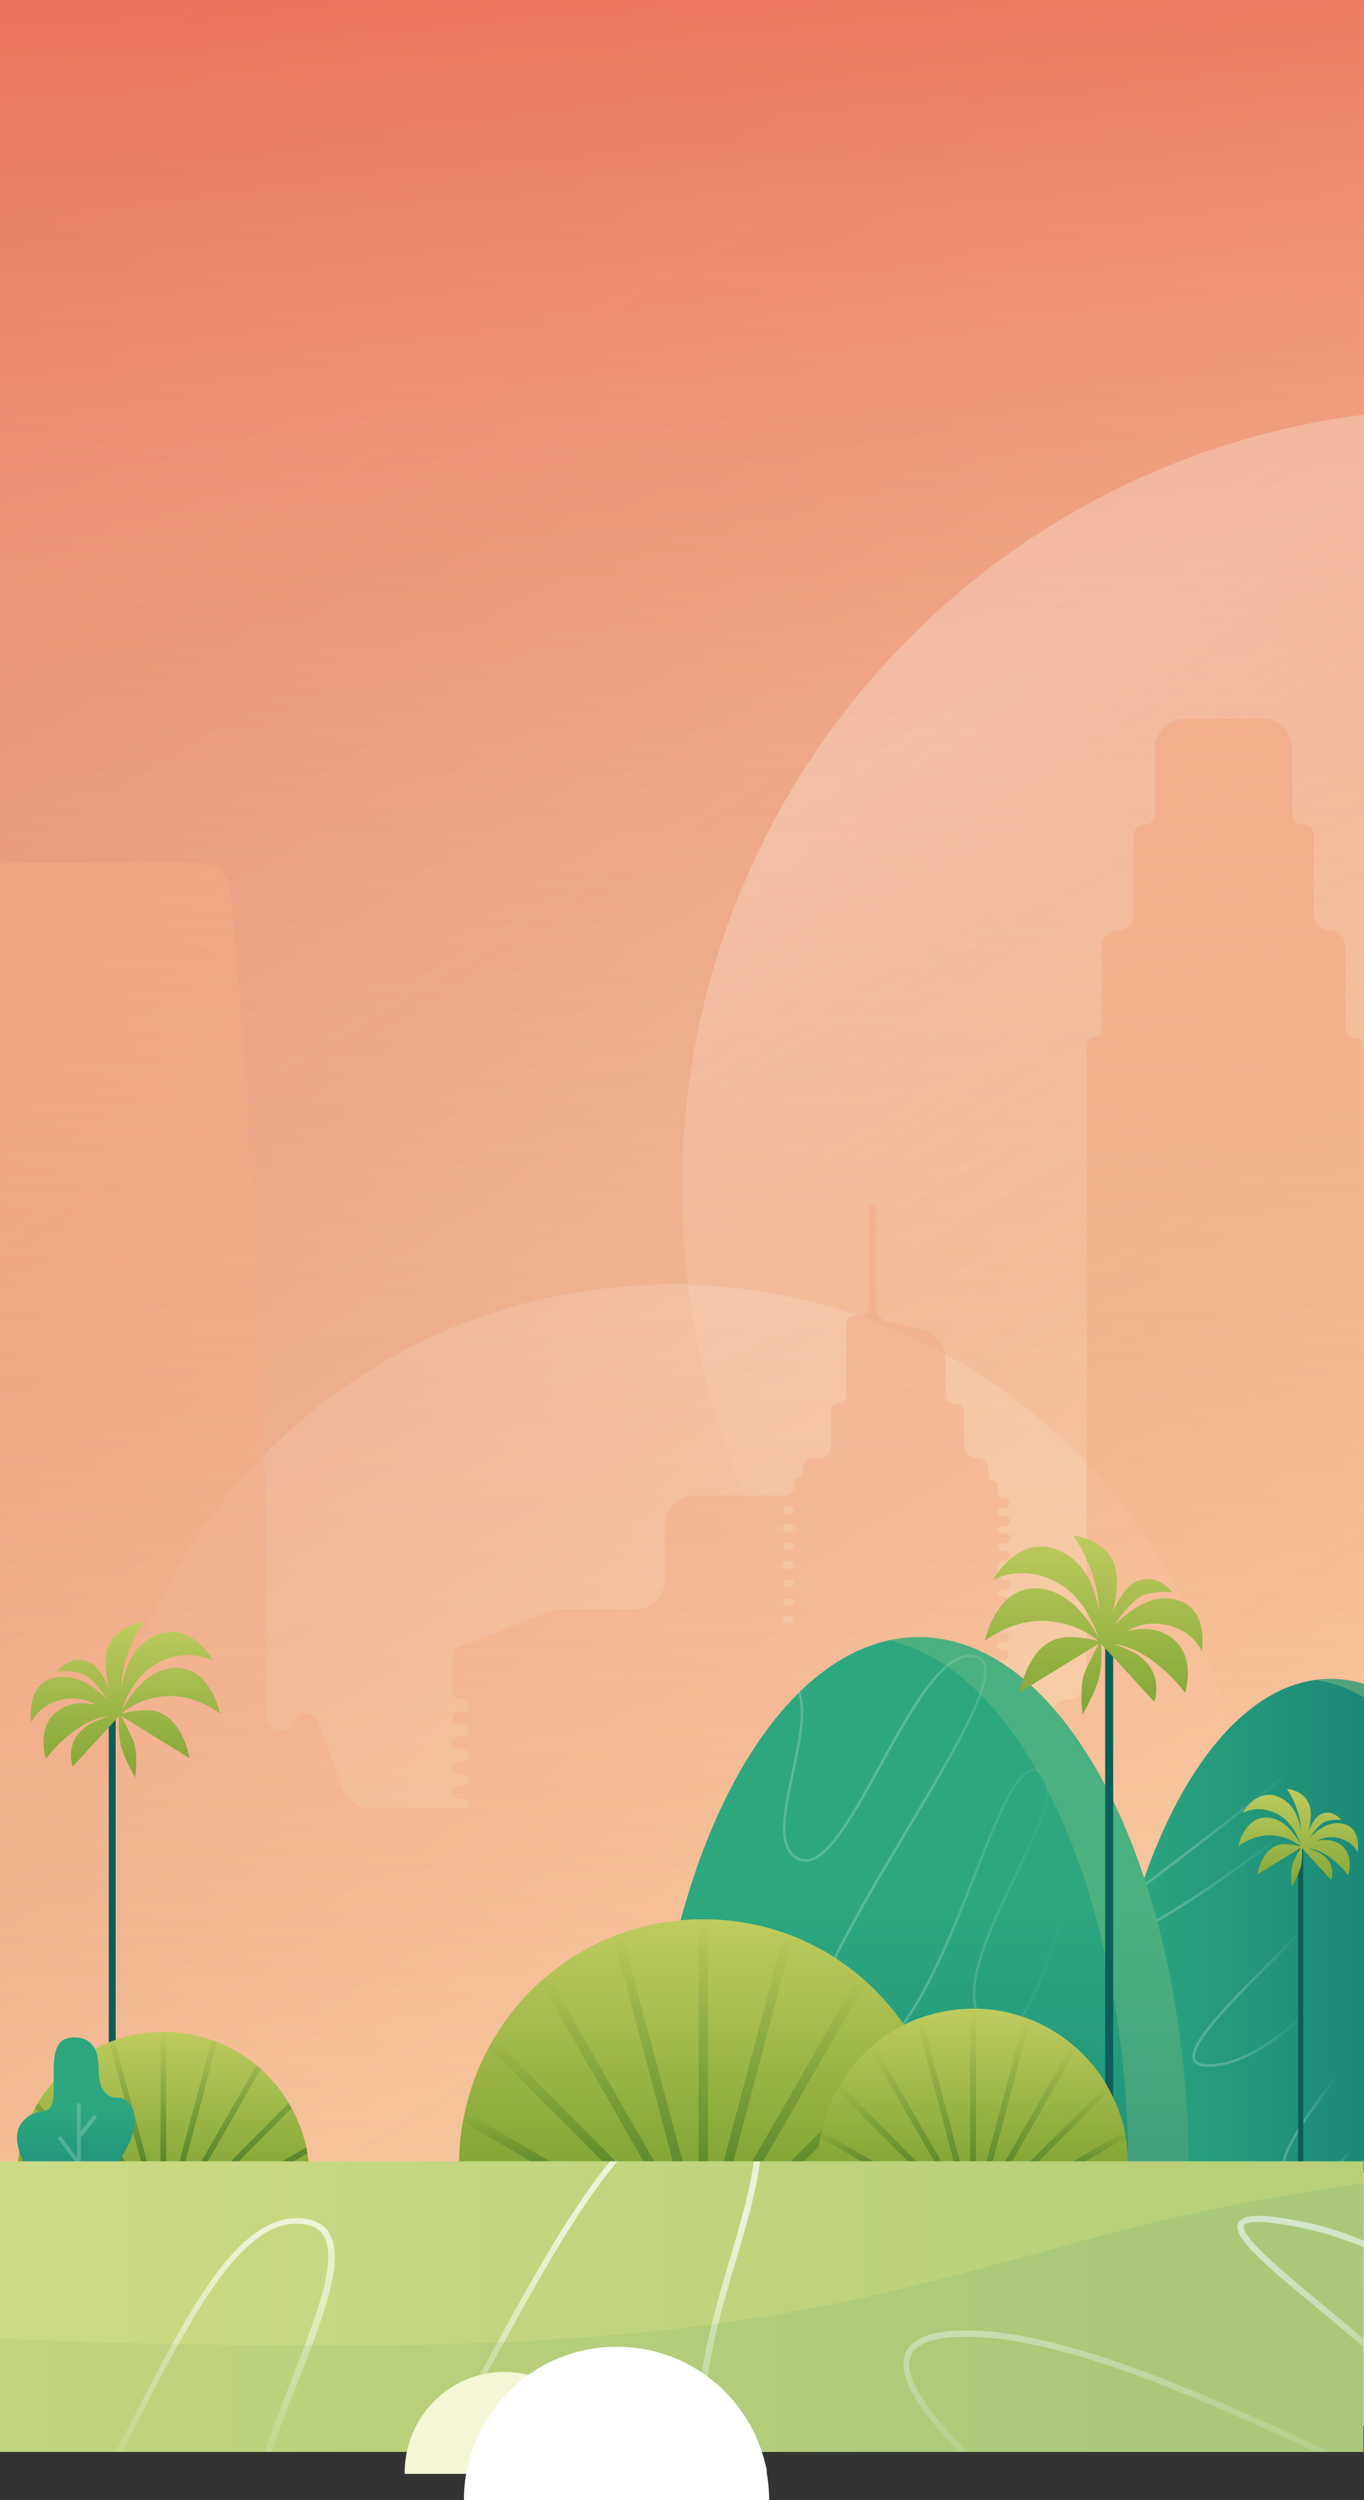 <svg id="Layer_1" data-name="Layer 1" xmlns="http://www.w3.org/2000/svg" xmlns:xlink="http://www.w3.org/1999/xlink" viewBox="0 0 750 1374">
  <rect x="0" y="0" width="750" height="1374" fill="#333333" stroke="none"/>
  <defs>
    <linearGradient id="New_Gradient_Swatch_1" data-name="New Gradient Swatch 1" x1="-5.23" y1="41.13" x2="759.39" y2="1298.71" gradientUnits="userSpaceOnUse">
      <stop offset="0" stop-color="#f3806c" stop-opacity="0.89"/>
      <stop offset="1" stop-color="#ffecb9"/>
    </linearGradient>
    <linearGradient id="linear-gradient" x1="-30.48" y1="1223.32" x2="-28.81" y2="1223.32" gradientTransform="matrix(0, -689.59, -689.59, 0, 843965.3, -20241.17)" gradientUnits="userSpaceOnUse">
      <stop offset="0" stop-color="#ffedba" stop-opacity="0"/>
      <stop offset="0.1" stop-color="#fee0b0" stop-opacity="0.07"/>
      <stop offset="0.3" stop-color="#fabf96" stop-opacity="0.24"/>
      <stop offset="0.57" stop-color="#f5896d" stop-opacity="0.52"/>
      <stop offset="0.91" stop-color="#ed3f34" stop-opacity="0.89"/>
      <stop offset="1" stop-color="#eb2a24"/>
    </linearGradient>
    <linearGradient id="linear-gradient-2" x1="508.44" y1="404.29" x2="737.08" y2="800.31" gradientUnits="userSpaceOnUse">
      <stop offset="0" stop-color="#fff" stop-opacity="0.25"/>
      <stop offset="0.24" stop-color="#fff" stop-opacity="0.15"/>
      <stop offset="0.5" stop-color="#fff" stop-opacity="0.07"/>
      <stop offset="0.76" stop-color="#fff" stop-opacity="0.02"/>
      <stop offset="1" stop-color="#fff" stop-opacity="0"/>
    </linearGradient>
    <linearGradient id="linear-gradient-3" x1="-36.81" y1="1222.53" x2="-35.15" y2="1222.53" gradientTransform="matrix(0.1, 228.74, 228.74, -0.1, -279269.16, 9235.05)" gradientUnits="userSpaceOnUse">
      <stop offset="0" stop-color="#fff" stop-opacity="0.2"/>
      <stop offset="0.02" stop-color="#fff" stop-opacity="0.15"/>
      <stop offset="1" stop-color="#fff" stop-opacity="0"/>
    </linearGradient>
    <linearGradient id="linear-gradient-4" x1="-33.18" y1="1222.83" x2="-31.62" y2="1222.83" gradientTransform="matrix(0, 1100.16, 1100.16, 0, -1344932.07, 36358.62)" gradientUnits="userSpaceOnUse">
      <stop offset="0" stop-color="#f4a984"/>
      <stop offset="1" stop-color="#f4a984" stop-opacity="0"/>
    </linearGradient>
    <linearGradient id="linear-gradient-5" x1="572.34" y1="1058.77" x2="753.88" y2="1058.77" gradientUnits="userSpaceOnUse">
      <stop offset="0" stop-color="#2ca77f"/>
      <stop offset="0.24" stop-color="#2ca77f"/>
      <stop offset="1" stop-color="#1b8877"/>
    </linearGradient>
    <linearGradient id="linear-gradient-6" x1="716.18" y1="1158.59" x2="735.55" y2="1158.59" gradientUnits="userSpaceOnUse">
      <stop offset="0" stop-color="#fff" stop-opacity="0.2"/>
      <stop offset="1" stop-color="#fff" stop-opacity="0"/>
    </linearGradient>
    <linearGradient id="linear-gradient-7" x1="679.81" y1="1080.03" x2="719.67" y2="1080.03" xlink:href="#linear-gradient-6"/>
    <linearGradient id="linear-gradient-8" x1="652.55" y1="1023.45" x2="707.55" y2="1023.45" xlink:href="#linear-gradient-6"/>
    <linearGradient id="linear-gradient-9" x1="734.25" y1="1184.7" x2="743.43" y2="1184.7" xlink:href="#linear-gradient-6"/>
    <linearGradient id="linear-gradient-10" x1="658.14" y1="119.81" x2="709.94" y2="119.81" gradientTransform="translate(0 862)" xlink:href="#linear-gradient-6"/>
    <linearGradient id="linear-gradient-11" x1="-36.78" y1="1222.15" x2="-35.11" y2="1222.15" gradientTransform="matrix(0, 210.56, 210.56, 0, -256829.86, 8645.68)" gradientUnits="userSpaceOnUse">
      <stop offset="0" stop-color="#2ca77f"/>
      <stop offset="0.42" stop-color="#2ca77f"/>
      <stop offset="1" stop-color="#1b8877"/>
    </linearGradient>
    <linearGradient id="linear-gradient-12" x1="508.87" y1="175.14" x2="590.57" y2="175.14" gradientTransform="translate(0 862)" xlink:href="#linear-gradient-6"/>
    <linearGradient id="linear-gradient-13" x1="-55.09" y1="1220.67" x2="-53.42" y2="1220.67" gradientTransform="matrix(0, 42.51, 42.51, 0, -51176.78, 3306.67)" gradientUnits="userSpaceOnUse">
      <stop offset="0" stop-color="#d3d86c"/>
      <stop offset="1" stop-color="#82a637"/>
    </linearGradient>
    <linearGradient id="linear-gradient-14" x1="-45.41" y1="1221.12" x2="-43.73" y2="1221.12" gradientTransform="matrix(0, 77.82, 77.82, 0, -94426.07, 4344.47)" xlink:href="#linear-gradient-13"/>
    <linearGradient id="linear-gradient-15" x1="-41.02" y1="1220.83" x2="-39.34" y2="1220.83" gradientTransform="matrix(0, 106.71, 106.71, 0, -129887.72, 5387.54)" xlink:href="#linear-gradient-13"/>
    <linearGradient id="linear-gradient-16" x1="-43.74" y1="1220.12" x2="-42.06" y2="1220.12" gradientTransform="matrix(0, 80.51, 80.51, 0, -97844.76, 4575.27)" gradientUnits="userSpaceOnUse">
      <stop offset="0" stop-color="#084f15" stop-opacity="0"/>
      <stop offset="1" stop-color="#084f15" stop-opacity="0.3"/>
    </linearGradient>
    <linearGradient id="linear-gradient-17" x1="-44.4" y1="1219.81" x2="-42.72" y2="1219.81" gradientTransform="matrix(0, 75.99, 75.99, 0, -92336.76, 4435.68)" xlink:href="#linear-gradient-16"/>
    <linearGradient id="linear-gradient-18" x1="-47.03" y1="1218.99" x2="-45.36" y2="1218.99" gradientTransform="matrix(0, 62.02, 62.02, 0, -75272.79, 4003.72)" xlink:href="#linear-gradient-16"/>
    <linearGradient id="linear-gradient-19" x1="-54.2" y1="1216.76" x2="-52.52" y2="1216.76" gradientTransform="matrix(0, 41.4, 41.4, 0, -50069.29, 3364.62)" xlink:href="#linear-gradient-16"/>
    <linearGradient id="linear-gradient-20" x1="-84.08" y1="1207.58" x2="-82.4" y2="1207.58" gradientTransform="matrix(0, 17.33, 17.33, 0, -20647.37, 2618.59)" xlink:href="#linear-gradient-16"/>
    <linearGradient id="linear-gradient-21" x1="-44.4" y1="1220.13" x2="-42.73" y2="1220.13" gradientTransform="matrix(0, 75.99, 75.99, 0, -92300.63, 4435.68)" xlink:href="#linear-gradient-16"/>
    <linearGradient id="linear-gradient-22" x1="-47.03" y1="1219.74" x2="-45.36" y2="1219.74" gradientTransform="matrix(0, 62.02, 62.02, 0, -75203.61, 4003.81)" xlink:href="#linear-gradient-16"/>
    <linearGradient id="linear-gradient-23" x1="-54.2" y1="1218.35" x2="-52.52" y2="1218.35" gradientTransform="matrix(0, 41.4, 41.4, 0, -49970.92, 3364.62)" gradientUnits="userSpaceOnUse">
      <stop offset="0" stop-color="#084f15" stop-opacity="0"/>
      <stop offset="1" stop-color="#084f15"/>
    </linearGradient>
    <linearGradient id="linear-gradient-24" x1="-45.8" y1="1220.58" x2="-44.12" y2="1220.58" gradientTransform="matrix(0, 67.9, 67.9, 0, -82342.11, 4186.46)" xlink:href="#linear-gradient-13"/>
    <linearGradient id="linear-gradient-25" x1="-50.07" y1="1219.67" x2="-48.4" y2="1219.67" gradientTransform="matrix(0, 51.18, 51.18, 0, -61887.62, 3666.71)" xlink:href="#linear-gradient-16"/>
    <linearGradient id="linear-gradient-26" x1="-51.12" y1="1219.42" x2="-49.44" y2="1219.42" gradientTransform="matrix(0, 48.3, 48.3, 0, -58382.03, 3578.63)" xlink:href="#linear-gradient-16"/>
    <linearGradient id="linear-gradient-27" x1="-55.27" y1="1218.38" x2="-53.6" y2="1218.38" gradientTransform="matrix(0, 39.43, 39.43, 0, -47542.45, 3303.23)" xlink:href="#linear-gradient-16"/>
    <linearGradient id="linear-gradient-28" x1="-66.56" y1="1215.69" x2="-64.89" y2="1215.69" gradientTransform="matrix(0, 26.29, 26.29, 0, -31477.43, 2894.79)" xlink:href="#linear-gradient-16"/>
    <linearGradient id="linear-gradient-29" x1="-113.57" y1="1204.97" x2="-111.89" y2="1204.97" gradientTransform="matrix(0, 11.01, 11.01, 0, -12799.35, 2421.2)" xlink:href="#linear-gradient-16"/>
    <linearGradient id="linear-gradient-30" x1="-51.15" y1="1219.69" x2="-49.48" y2="1219.69" gradientTransform="matrix(0, 48.22, 48.22, 0, -58259.12, 3575.7)" xlink:href="#linear-gradient-16"/>
    <linearGradient id="linear-gradient-31" x1="-55.27" y1="1219.13" x2="-53.6" y2="1219.13" gradientTransform="matrix(0, 39.43, 39.43, 0, -47498.52, 3303.23)" xlink:href="#linear-gradient-16"/>
    <linearGradient id="linear-gradient-32" x1="-66.56" y1="1217.28" x2="-64.89" y2="1217.28" gradientTransform="matrix(0, 26.29, 26.29, 0, -31414.86, 2894.88)" xlink:href="#linear-gradient-16"/>
    <linearGradient id="linear-gradient-33" x1="-113.57" y1="1209.9" x2="-111.89" y2="1209.9" gradientTransform="matrix(0, 11.01, 11.01, 0, -12718.06, 2421.2)" xlink:href="#linear-gradient-16"/>
    <linearGradient id="linear-gradient-34" x1="-47.12" y1="1217.69" x2="-45.44" y2="1217.69" gradientTransform="matrix(0, 67.63, 67.63, 0, -82283.29, 4049.29)" xlink:href="#linear-gradient-13"/>
    <linearGradient id="linear-gradient-35" x1="-46.58" y1="1217.52" x2="-44.9" y2="1217.52" gradientTransform="matrix(0, 63.87, 63.87, 0, -77673.3, 4064.35)" xlink:href="#linear-gradient-13"/>
    <linearGradient id="linear-gradient-36" x1="-40.24" y1="1219.57" x2="-38.56" y2="1219.57" gradientTransform="matrix(0, 111.82, 111.82, 0, -136282.04, 5615.37)" xlink:href="#linear-gradient-23"/>
    <linearGradient id="linear-gradient-37" x1="-48.54" y1="1216.42" x2="-46.86" y2="1216.42" gradientTransform="matrix(0, 55.58, 55.58, 0, -67567.03, 3817.48)" xlink:href="#linear-gradient-11"/>
    <linearGradient id="linear-gradient-38" x1="-2195.33" y1="405.72" x2="1462.31" y2="405.72" gradientTransform="translate(0 862)" gradientUnits="userSpaceOnUse">
      <stop offset="0" stop-color="#eeef99"/>
      <stop offset="0.28" stop-color="#eeef99"/>
      <stop offset="0.77" stop-color="#b9d079"/>
      <stop offset="1" stop-color="#b9d079"/>
    </linearGradient>
    <linearGradient id="linear-gradient-39" x1="-36.06" y1="1222.94" x2="-35.31" y2="1222.94" gradientTransform="matrix(0, 211.58, 211.58, 0, -258342.5, 8854.01)" gradientUnits="userSpaceOnUse">
      <stop offset="0" stop-color="#fff" stop-opacity="0.7"/>
      <stop offset="1" stop-color="#fff" stop-opacity="0"/>
    </linearGradient>
    <linearGradient id="linear-gradient-40" x1="-281.7" y1="411.75" x2="775.9" y2="411.75" gradientTransform="translate(0 862)" gradientUnits="userSpaceOnUse">
      <stop offset="0" stop-color="#82a637" stop-opacity="0.1"/>
      <stop offset="0.16" stop-color="#82a637" stop-opacity="0.1"/>
      <stop offset="0.89" stop-color="#1b8877" stop-opacity="0.1"/>
      <stop offset="1" stop-color="#1b8877" stop-opacity="0.1"/>
    </linearGradient>
  </defs>
  <title>hero-small-bg</title>
  <g id="gackground">
    <g id="gradients">
      <rect id="gradient" width="750" height="1333" fill="url(#New_Gradient_Swatch_1)"/>
      <path id="overlay-gradient" d="M750,0H0V1333H750Z" fill="url(#linear-gradient)"/>
    </g>
    <g id="circles">
      <path id="bg_circle_bigger" data-name="bg circle bigger" d="M750,227.9v850.28A427.94,427.94,0,0,1,500.76,956.12C333,788.78,333.14,517.29,500.76,350A427.68,427.68,0,0,1,750,227.9Z" fill="url(#linear-gradient-2)"/>
      <path id="bg_circle_small" data-name="bg circle small" d="M591.09,1241.1c122.62-122.45,122.62-320.87,0-443.32s-321.52-122.45-444.13,0-122.61,320.87,0,443.32S468.38,1363.45,591.09,1241.1Z" fill="url(#linear-gradient-3)"/>
    </g>
    <path id="skyscrapers" d="M744.9,570.38a5.13,5.13,0,0,1-5.1-5.13v-45a8.74,8.74,0,0,0-8.7-8.75A8.67,8.67,0,0,1,725,509a8.78,8.78,0,0,1-2.55-6.19V459.26a5.86,5.86,0,0,0-5.8-5.93h-.1a5.87,5.87,0,0,1-5.9-5.84v-35.8A16.6,16.6,0,0,0,694.1,395H651.7a16.67,16.67,0,0,0-16.6,16.69v35.7a5.87,5.87,0,0,1-5.8,5.94h-.1a5.86,5.86,0,0,0-5.9,5.83V502.9a8.74,8.74,0,0,1-8.7,8.75,8.68,8.68,0,0,0-6.15,2.57,8.77,8.77,0,0,0-2.55,6.18v45.26a4.25,4.25,0,0,1-4.2,4.22,4.18,4.18,0,0,0-3,1.25,4.24,4.24,0,0,0-1.24,3v350a9.88,9.88,0,0,1-9.88,9.86,9.87,9.87,0,0,0-9.8,9.89v139.32a12.12,12.12,0,0,1-12.06,12.17h-11a1.11,1.11,0,0,1-1.1-1.1,1.11,1.11,0,0,0-1.1-1.11h-3.7a2,2,0,0,1-1.6-2.31,1.91,1.91,0,0,1,1.6-1.61h2a2.82,2.82,0,0,0,0-5.63h-1.8a2.35,2.35,0,0,1-2.3-2.32,2.27,2.27,0,0,1,2.22-2.31h1.78a2.82,2.82,0,0,0,.81-5.59l-.16,0h-2.55a2,2,0,0,1-1.6-2.31,1.91,1.91,0,0,1,1.6-1.61h2a2.82,2.82,0,0,0,0-5.63h-2a2,2,0,0,1-1.6-2.32,1.92,1.92,0,0,1,1.6-1.61h2a2.83,2.83,0,0,0,.4-5.63H548.9a2,2,0,0,1-1.6-2.31,1.92,1.92,0,0,1,1.6-1.61h2a2.83,2.83,0,0,0,.4-5.63H549a2,2,0,0,1,0-4h2a2.83,2.83,0,0,0,.4-5.63h-2.3a2,2,0,0,1-1.6-2.32,1.92,1.92,0,0,1,1.6-1.61h2a2.83,2.83,0,0,0,.4-5.63h-2.3a2,2,0,0,1,0-4h2a2.83,2.83,0,0,0,2.5-3.11,2.88,2.88,0,0,0-2.2-2.51h-2.3a2,2,0,0,1-1.6-2.32,1.91,1.91,0,0,1,1.6-1.6h2a2.83,2.83,0,0,0,.81-5.6l-.16,0H549.3a2,2,0,0,1-1.6-2.31,1.92,1.92,0,0,1,1.6-1.61h2a2.8,2.8,0,0,0,2.8-2.81,2.87,2.87,0,0,0-2.8-2.82h-.5a3.38,3.38,0,0,1-3.4-3.36v-1.19a3.38,3.38,0,0,1,3.34-3.42h.66a2.83,2.83,0,0,0,.81-5.6l-.16,0H549.5a2,2,0,0,1-1.6-2.31,1.92,1.92,0,0,1,1.6-1.61h2a2.8,2.8,0,0,0,2.8-2.81,2.87,2.87,0,0,0-2.8-2.82h-2a2,2,0,0,1-1.6-2.31,1.91,1.91,0,0,1,1.6-1.61h2a2.83,2.83,0,0,0,.4-5.63h-2.3a2,2,0,0,1-1.6-2.32,1.91,1.91,0,0,1,1.6-1.6h2a2.81,2.81,0,0,0,2.8-2.82,2.87,2.87,0,0,0-2.8-2.82h-2a2,2,0,0,1-1.6-2.31,1.92,1.92,0,0,1,1.6-1.61h2a2.87,2.87,0,0,0,.3-5.73h-2.3a2,2,0,0,1-1.6-2.31,1.91,1.91,0,0,1,1.6-1.61h2a2.83,2.83,0,0,0,.4-5.63h-2.3a2,2,0,0,1,0-4h2a2.82,2.82,0,0,0,.81-5.59l-.16,0H549.8a2,2,0,0,1-1.6-2.31,1.91,1.91,0,0,1,1.6-1.61h2a2.82,2.82,0,0,0,.81-5.59l-.16,0H549.9a2,2,0,0,1-1.6-2.31,1.91,1.91,0,0,1,1.6-1.61h2a2.81,2.81,0,0,0,2.8-2.82,2.86,2.86,0,0,0-2.8-2.87h-2a2,2,0,0,1-1.6-2.32,1.92,1.92,0,0,1,1.6-1.61h2a2.83,2.83,0,0,0,.4-5.63H550a2,2,0,0,1-1.6-2.31A1.91,1.91,0,0,1,550,893h2a2.83,2.83,0,0,0,.4-5.63h-2.3a2,2,0,0,1,0-4h2a2.83,2.83,0,0,0,.4-5.64h-2.3a2,2,0,0,1-1.6-2.31,1.92,1.92,0,0,1,1.6-1.61h2a2.82,2.82,0,0,0,.81-5.59l-.16,0H551.7a3.38,3.38,0,0,1-3.4-3.36v-3.6a3.38,3.38,0,0,1,3.34-3.42h.66a2.8,2.8,0,0,0,2.8-2.81,2.87,2.87,0,0,0-2.8-2.82h-2a2,2,0,0,1-1.6-2.31,1.91,1.91,0,0,1,1.6-1.61h2a2.82,2.82,0,0,0,.81-5.59l-.16,0H550.4a2,2,0,0,1-1.6-2.32,1.91,1.91,0,0,1,1.6-1.6h2a2.83,2.83,0,0,0,.4-5.64h-2.3a2.12,2.12,0,0,1-1.7-2.31,2,2,0,0,1,1.7-1.71h2a2.81,2.81,0,0,0,2.6-3h0a2.9,2.9,0,0,0-2.3-2.61h-.9a3.38,3.38,0,0,1-3.4-3.36v-3.8a2.48,2.48,0,0,0-2.46-2.51h0a2.49,2.49,0,0,1-2.48-2.48v-3.76a6.24,6.24,0,0,0-6.2-6.23h-.5a6.84,6.84,0,0,1-6.8-6.84v-18.1a5.13,5.13,0,0,0-5.1-5.13,5.14,5.14,0,0,1-5.1-5.13V746.87a16.74,16.74,0,0,0-13.1-16.29l-17.9-3.92a9.47,9.47,0,0,1-7.3-9.25v-52.8a2,2,0,0,0-3.8-1.25,2.05,2.05,0,0,0-.1.55V718a5,5,0,0,1-4.9,5.13h-.1a4.83,4.83,0,0,1-1.2-.1,5.18,5.18,0,0,0-6.1,3.82,4,4,0,0,0-.11.91c0,.06,0,.13,0,.2v39.21a4.25,4.25,0,0,1-4.2,4.23,4.25,4.25,0,0,0-4.2,4.22v19a6.84,6.84,0,0,1-6.8,6.84H446.9a5.52,5.52,0,0,0-5.4,5.33v2.81a2.49,2.49,0,0,1-2.46,2.52h0a2.48,2.48,0,0,0-2.48,2.47V817a4.81,4.81,0,0,1-4.8,4.83H382.2a16.67,16.67,0,0,0-16.6,16.69v29.37A16.67,16.67,0,0,1,349,884.54H308a17.1,17.1,0,0,0-6,1.11l-50.5,19.81a4.5,4.5,0,0,0-2.8,4.22v19.61a4.5,4.5,0,0,0,4.46,4.53h1.14a3.42,3.42,0,0,1,0,6.84H252a3.42,3.42,0,0,0,0,6.83h2.3a3.42,3.42,0,0,1,0,6.84H252a3.42,3.42,0,0,0,0,6.84h2.3a3.43,3.43,0,0,1,.4,6.84h-2.6a3.42,3.42,0,0,0,0,6.84h2.32a3.42,3.42,0,0,1,0,6.84H252.1a3.42,3.42,0,0,0,0,6.83h3.12a2.57,2.57,0,0,1,0,5.13H203.9a16.5,16.5,0,0,1-15.6-11L175,946.39a7.23,7.23,0,0,0-13.6,0c-2.8,7.74-14.7,5.53-14.6-2.72V903.05c0-22.63,0-45.36-.6-68,0-9.66-.6-19.82-.6-29.47-.6-20.92-1.1-41.93-2.3-63.46-.6-10.15-.6-20.41-1.1-30.57-1.1-19.81-1.7-39.12-2.8-58.93,0-2.31-.6-4.52-.6-6.84-1.1-17.59-2.3-34.49-3.4-52.09-2.3-31.67-5.1-63.45-7.9-95.13-.2-2.92-.5-5.83-.8-8.85a17.17,17.17,0,0,0-17-15.49H4.5a16.42,16.42,0,0,0-4.5.64V1333H750V575.51A5.14,5.14,0,0,0,744.9,570.38ZM434.5,892.08h-3.7a.65.65,0,0,1-.6-.6v-1.41a2,2,0,0,1,2-2h2.3a2.16,2.16,0,0,1,2,2A2,2,0,0,1,434.5,892.08Zm0-9.65h-2.2a2,2,0,0,1-1.6-2.31,1.91,1.91,0,0,1,1.6-1.61h2.3a1.9,1.9,0,0,1,1.9,1.91A2,2,0,0,1,434.5,882.43Zm0-10.16h-2.2a2,2,0,0,1-1.6-2.31,1.92,1.92,0,0,1,1.6-1.61h2.3a1.91,1.91,0,0,1,1.9,1.91A2,2,0,0,1,434.5,872.27Zm2-12.16a2,2,0,0,1-2,2h-2.2a2,2,0,0,1-.7-3.93h3a1.79,1.79,0,0,1,1.9,1.66A1.13,1.13,0,0,1,436.5,860.11Zm-2-8.25h-2.2a2,2,0,0,1-1.6-2.31,1.91,1.91,0,0,1,1.6-1.61h2.3a1.9,1.9,0,0,1,1.9,1.91A2,2,0,0,1,434.5,851.86Zm0-10.16h-2.2a2,2,0,0,1-.7-3.92h3a1.91,1.91,0,0,1,1.9,1.91A2,2,0,0,1,434.5,841.7Zm0-9.65h-2.2a2,2,0,0,1-1.6-2.31,1.91,1.91,0,0,1,1.6-1.61h2.3a1.9,1.9,0,0,1,1.9,1.91A2,2,0,0,1,434.5,832.05Z" fill="url(#linear-gradient-4)"/>
  </g>
  <g id="nature">
    <g id="mountain2">
      <path d="M749.28,925.33l.72.22v268.33H730.34c-.41.32-.81.62-1.21.91H603.9v-.91c.07-46.87,5.7-90.93,15.56-129.36q3.56-13.9,7.84-26.79v0c23.13-69.55,61.19-115,104.29-115,.68,0,1.36,0,2,0l.52,0c.64,0,1.28.06,1.92.11s1.49.12,2.23.2,1.3.15,1.94.24l.66.1c.46.06.91.14,1.36.22.8.14,1.6.29,2.4.47l1,.22a10.3,10.3,0,0,1,1.19.29l.61.15c.46.12.93.24,1.39.38Z" fill="url(#linear-gradient-5)"/>
      <path d="M705.36,1194.79c-.06-.29-.11-.59-.15-.91-1.49-12.9,19.84-40.89,44.79-71.17" fill="none" stroke-miterlimit="1.15" stroke-width="1.44" stroke="url(#linear-gradient-6)"/>
      <path d="M750,1073.24c-26.17,29.5-55.36,59-81.7,61.78-43.61,4.52,43-63.51,81.7-110.45" fill="none" stroke-miterlimit="1.15" stroke-width="1.44" stroke="url(#linear-gradient-7)"/>
      <path d="M750,982.45c-26.11,6.18-74.62,54.29-130.54,82.07" fill="none" stroke-miterlimit="1.15" stroke-width="1.44" stroke="url(#linear-gradient-8)"/>
      <path d="M750,1174.51c-7,8.1-13.64,14.75-19.66,19.37-.41.32-.81.62-1.21.91" fill="none" stroke-miterlimit="1.15" stroke-width="1.44" stroke="url(#linear-gradient-9)"/>
      <path d="M749.28,925.33v.14c2.27,19.09-71.85,73.93-122,112.26" fill="none" stroke-miterlimit="1.15" stroke-width="1.44" stroke="url(#linear-gradient-10)"/>
      <path d="M749.28,925.33l.72.22v7.52c-.69-.42-1.38-.82-2.07-1.21a68.37,68.37,0,0,0-24.63-8.5,57.62,57.62,0,0,1,8.3-.6c.68,0,1.36,0,2,0l.52,0c.64,0,1.28.06,1.92.11s1.49.12,2.23.2,1.3.15,1.94.24l.66.1c.46.06.91.14,1.36.22.8.14,1.6.29,2.4.47l1,.22a10.3,10.3,0,0,1,1.19.29l.61.15c.46.12.93.24,1.39.38Z" fill="#c9d983" fill-opacity="0.3"/>
    </g>
    <g id="mountain1">
      <path d="M505.2,899.75c-81.9,0-148.3,131.4-148.3,293.43H653.5c-.1-162-66.4-293.43-148.3-293.43Z" fill="url(#linear-gradient-11)"/>
      <path d="M439.43,930.12c8.64,25.7-23.23,84.38,1.17,92.09,26.8,8.44,64.5-124,97.1-111.31S397,1128.39,457.3,1136s87.9-175.29,113.9-162.73-58.6,111.3-29.4,139.93,44.4-106.18,67.8-91,6.7,91-15.9,142.44" fill="none" stroke-miterlimit="1.15" stroke-width="1.44" stroke="url(#linear-gradient-12)"/>
      <path d="M620.4,1193.18h33.2c-.2-162-66.4-293.43-148.3-293.43a77.23,77.23,0,0,0-16.6,1.81C562.7,917.83,620.3,1042.2,620.4,1193.18Z" fill="#c9d983" fill-opacity="0.2"/>
    </g>
    <g id="palm">
      <rect x="713.8" y="1013.37" width="2.8" height="178.41" fill="#0c5e59"/>
      <path d="M735.2,1002c-5.9,0-11.4,4.32-15.2,8.13,2.6-3.71,6.2-8.23,8.9-9a19.15,19.15,0,0,1,8.6-.8s-4.4-6.23-11-3.32c-2.9,1.21-5.3,5.33-7.1,9.35,1-3.72,1.8-8.14,1.1-12.16-1.7-10.25-12.9-11-12.9-11s6.3,8.84,7.4,19.19l.4,4c-1-5.93-3.3-13.06-9-17-14.2-9.55-23.2,7.13-23.2,7.13s8.1-5.12,18.8.3c8.5,4.32,12,13.36,13.2,17.08-1.4-2.71-7.3-13.26-16.6-14.77-14.1-2.31-17.7,15.57-17.7,15.57s8.1-6.43,18.1-6a26.49,26.49,0,0,1,16,6,40.6,40.6,0,0,0-8.5-1.2c-12.5-.1-15.1,16.67-15.1,16.67l23.7-14.56a89,89,0,0,0-4.3,8.84c-1.6,3.81-.5,12.55-.5,12.55s3.8-6.63,4.9-10.85a33.32,33.32,0,0,0,.7-10.44l16,17.48s4-10.65-8.2-15.67l-4.1-1.71a25.94,25.94,0,0,1,10.1,4,49.42,49.42,0,0,1,11.6,10.85s4.4-12.86-6.3-18.09a16.64,16.64,0,0,0-11-.7,15.11,15.11,0,0,1,10-2c9.7,1.21,12.5,8.14,12.5,8.14s2.8-16-11.3-16Z" fill="url(#linear-gradient-13)"/>
    </g>
    <g id="palm1">
      <rect x="607.7" y="903.67" width="4.4" height="291.32" fill="#0c5e59"/>
      <path d="M640.4,878.56c-10.7,0-20.8,7.73-27.8,14.76,4.7-6.83,11.3-15,16.3-16.67a35.13,35.13,0,0,1,15.8-1.41s-8.1-11.35-20-6c-5.3,2.31-9.8,9.85-13,17.08,1.8-6.83,3.1-14.77,2-22.2C610.8,845.61,590.2,844,590.2,844s11.5,16.07,13.6,35q.45,3.76.6,7.23c-1.8-11-6.1-24-16.5-30.94-25.8-17.28-42,13.26-42,13.26s14.8-9.24,34.2.6c15.3,7.74,21.8,24.51,24,31.14-2.6-5.12-13.1-24-30.3-26.92-25.7-4.32-32.3,28.53-32.3,28.53s14.7-11.85,32.9-11.05c14.1.6,24.3,6.43,29.3,11.05a61.66,61.66,0,0,0-15.4-2.21c-22.8-.3-27.5,30.34-27.5,30.34l43.3-26.62c-1.8,3.51-5.7,11-7.8,16.17-2.9,7.13-1.1,22.81-1.1,22.81s7-12.06,9-19.89c2-7.54,1.5-15.37,1.2-19.09l29.3,31.94s7.2-19.38-14.8-28.83c-2.9-1.2-5.5-2.31-7.5-3.11a46,46,0,0,1,18.3,7.23,86.73,86.73,0,0,1,20.9,19.69s7.9-23.51-11.7-32.75c-6.4-3.11-13.8-2.61-20-1.2a28.54,28.54,0,0,1,18.3-3.82c17.7,2.11,22.6,15,22.6,15s5.3-29-20.4-28.93Z" fill="url(#linear-gradient-14)"/>
    </g>
    <g id="bush-1">
      <path d="M517.9,1160.73a133.72,133.72,0,0,0-13.3-35.66c-.8-1.5-1.8-3.21-2.7-4.72a137.43,137.43,0,0,0-25.6-31.24,43.47,43.47,0,0,0-4-3.42,132.44,132.44,0,0,0-36-21.49c-1.6-.71-3.3-1.21-4.9-1.81a133.09,133.09,0,0,0-42-7.54h-5.3a133.09,133.09,0,0,0-42,7.54c-1.6.6-3.3,1.2-4.9,1.81a132.44,132.44,0,0,0-36,21.49c-1.4,1.11-2.7,2.31-4,3.42a132.54,132.54,0,0,0-25.6,31.24c-1,1.51-1.8,3.22-2.7,4.72a133.72,133.72,0,0,0-13.3,35.66c-.4,1.81-.7,3.62-1.1,5.33a132.23,132.23,0,0,0-2.1,23.5H521a141.29,141.29,0,0,0-2-23.5C518.6,1164.35,518.3,1162.54,517.9,1160.73Z" fill="url(#linear-gradient-15)"/>
      <path d="M384.1,1054.65v135h5.2v-135Z" fill="url(#linear-gradient-16)"/>
      <path d="M337.1,1064.2l33.4,125.67h5.4l-34-127.38c-1.5.5-3.2,1.1-4.8,1.71Z" fill="url(#linear-gradient-17)"/>
      <path d="M297.1,1089.11l57.8,100.56h5.9l-59.7-104c-1.4,1.11-2.7,2.31-4,3.42Z" fill="url(#linear-gradient-18)"/>
      <path d="M268.8,1125.07l64.4,64.8h7.3l-69-69.42c-.9,1.51-1.8,3.12-2.7,4.62Z" fill="url(#linear-gradient-19)"/>
      <path d="M254.4,1166.16l40.7,23.51h10.4l-50-29C255.1,1162.54,254.8,1164.35,254.4,1166.16Z" fill="url(#linear-gradient-20)"/>
      <path d="M397.4,1189.87h5.3l33.4-125.67c-1.6-.71-3.3-1.21-4.9-1.81Z" fill="url(#linear-gradient-21)"/>
      <path d="M412.5,1189.87h6l57.8-100.56a41.86,41.86,0,0,0-4-3.41Z" fill="url(#linear-gradient-22)"/>
      <g opacity="0.3">
        <path d="M432.9,1189.87h7.2l64.4-64.7c-.8-1.5-1.8-3.21-2.7-4.72Z" fill="url(#linear-gradient-23)"/>
      </g>
      <path d="M468,1189.87h10.4l40.6-23.61c-.3-1.81-.7-3.62-1.1-5.32Z" fill="#084f15"/>
    </g>
    <g id="bush-2">
      <path d="M618.5,1171.38a87.57,87.57,0,0,0-8.5-22.7c-.5-1-1.1-1.91-1.6-3a86,86,0,0,0-16.3-19.89c-.8-.71-1.7-1.51-2.6-2.21a85.55,85.55,0,0,0-22.9-13.67,32.64,32.64,0,0,0-3.2-1.1,80.81,80.81,0,0,0-26.7-4.82h-3.3a86.16,86.16,0,0,0-26.7,4.82c-1.1.4-2.1.7-3.1,1.1a85.55,85.55,0,0,0-22.9,13.67,30.62,30.62,0,0,1-2.6,2.21,84.4,84.4,0,0,0-16.3,19.89c-.5,1-1.1,1.9-1.6,3a87.57,87.57,0,0,0-8.5,22.7c-.3,1.11-.4,2.31-.7,3.42a96.31,96.31,0,0,0-1.4,15.07H620.3a76.17,76.17,0,0,0-1.4-15.07,9.65,9.65,0,0,0-.4-3.42Z" fill="url(#linear-gradient-24)"/>
      <path d="M533.4,1104.08v85.79h3.3v-85.79Z" fill="url(#linear-gradient-25)"/>
      <path d="M503.7,1109.9l21.2,79.77h3.4l-21.5-81A24.23,24.23,0,0,1,503.7,1109.9Z" fill="url(#linear-gradient-26)"/>
      <path d="M478.2,1126l36.7,63.89h3.8l-37.9-66.1A27.34,27.34,0,0,0,478.2,1126Z" fill="url(#linear-gradient-27)"/>
      <path d="M460.1,1148.68l41,41.09h4.7l-43.8-44.1C461.4,1146.77,460.7,1147.78,460.1,1148.68Z" fill="url(#linear-gradient-28)"/>
      <path d="M451.1,1174.8l25.9,15.07h6.6l-31.8-18.49C451.5,1172.49,451.3,1173.69,451.1,1174.8Z" fill="url(#linear-gradient-29)"/>
      <path d="M541.9,1189.87h3.4l21.2-79.77a32.64,32.64,0,0,0-3.2-1.1Z" fill="url(#linear-gradient-30)"/>
      <path d="M551.5,1189.87h3.8L592,1126c-.8-.71-1.7-1.51-2.6-2.21Z" fill="url(#linear-gradient-31)"/>
      <path d="M564.5,1189.87h4.7l41-41.09c-.5-1-1.1-1.91-1.6-3Z" fill="url(#linear-gradient-32)"/>
      <path d="M586.7,1189.87h6.6l25.9-15.07c-.18-1.15-.41-2.29-.7-3.42Z" fill="url(#linear-gradient-33)"/>
    </g>
    <g id="palm2">
      <rect x="59.8" y="943.35" width="3.8" height="253.25" fill="#0c5e59"/>
      <path d="M35.2,921.55c9.3,0,18.1,6.73,24.2,12.86-4.1-5.93-9.8-13-14.2-14.47a30,30,0,0,0-13.7-1.2s7-10,17.4-5.23c4.7,2,8.5,8.54,11.3,14.87-1.6-5.92-2.7-12.86-1.7-19.29C61,893,79,891.72,79,891.72s-10,13.86-11.9,30.33c-.3,2.11-.4,4.32-.5,6.33,1.6-9.54,5.3-20.89,14.3-26.92,22.5-15,36.5,11.55,36.5,11.55s-12.9-8-29.8.5c-13.3,6.74-19,21.3-20.8,27C69,936,78.2,919.54,93,917c22.3-3.72,28,24.81,28,24.81s-12.8-10.34-28.6-9.64c-12.2.5-21.1,5.62-25.5,9.64a51,51,0,0,1,13.4-1.91c19.8-.3,23.9,26.42,23.9,26.42l-37.5-23.2c1.6,3.11,4.9,9.54,6.8,14.06,2.5,6.13.9,19.79.9,19.79s-6.1-10.45-7.8-17.28a51.28,51.28,0,0,1-1.1-16.57L40,970.87s-6.2-16.87,12.9-25c2.5-1.1,4.8-2,6.5-2.71a39.79,39.79,0,0,0-15.9,6.33,74.13,74.13,0,0,0-18.2,17.18s-6.9-20.5,10.1-28.53c5.6-2.72,12-2.31,17.4-1.11a25.13,25.13,0,0,0-15.9-3.31c-15.4,1.9-19.7,12.95-19.7,12.95S13,921.35,35.2,921.55Z" fill="url(#linear-gradient-34)"/>
    </g>
    <g id="bush-3">
      <path d="M168.4,1180.12a82.39,82.39,0,0,0-7.9-21.39c-.5-.91-1.1-1.91-1.6-2.82a83.11,83.11,0,0,0-15.3-18.68c-.8-.71-1.6-1.41-2.4-2a78.44,78.44,0,0,0-21.6-12.86c-1-.4-2-.7-3-1.1a79.86,79.86,0,0,0-25.2-4.53H88.3a76.84,76.84,0,0,0-25.2,4.53c-1,.3-2,.7-3,1.1a79.49,79.49,0,0,0-21.6,12.86c-.8.7-1.6,1.41-2.4,2a80.93,80.93,0,0,0-15.3,18.68c-.6.91-1.1,1.91-1.6,2.82a77.78,77.78,0,0,0-8,21.39c-.2,1.11-.4,2.11-.6,3.22a82.8,82.8,0,0,0-1.2,14.06H170.2a82.8,82.8,0,0,0-1.2-14.06C168.8,1182.23,168.6,1181.23,168.4,1180.12Z" fill="url(#linear-gradient-35)"/>
      <path d="M88.3,1116.63v80.77h3.1v-80.77Zm-28.2,5.73,20,75.14h3.2L63,1121.26l-.7.3h0a13.47,13.47,0,0,0-2.2.8Zm10.7,75.14-34.6-60.17.2-.2h0a19.06,19.06,0,0,1,2.2-1.81l35.7,62.28Zm-51.6-38.67,38.5,38.77h4.4L20.8,1156c-.2.4-.5.91-.8,1.41S19.5,1158.42,19.2,1158.83Zm15.7,38.67-24.3-14.06a12.44,12.44,0,0,1,.4-1.81h0l.3-1.51,29.9,17.38Zm61.3,0h3.2l20-75.14c-1-.4-2-.7-3-1.1Zm12.6,0h-3.6l35.8-62.28c.8.6,1.6,1.3,2.4,2Zm8.6,0h4.3l38.5-38.77c-.5-.91-1.1-1.91-1.6-2.82Zm27.2,0h-6.2l30-17.28c.3,1.11.5,2.11.7,3.22Z" fill-rule="evenodd" fill="url(#linear-gradient-36)"/>
    </g>
    <g id="bush-4">
      <path d="M64.6,1152.9c-7.5,0-10.4-6.63-10.4-15.87s-2.6-16.78-12.7-17.28c-13.2-.5-12,12.35-12,27.93,0,19.89-7.1,7.13-17,18.28-8.5,9.44,2.4,26.32,5.6,31.24H60.8c1.4-2.61,4.9-9,8.9-16.78C78.7,1163.85,72.2,1152.9,64.6,1152.9Z" fill="url(#linear-gradient-37)"/>
      <path d="M44.4,1156H42.3v29.74l-8.9-11.86-1.7,1.31,10.6,14.26v7.94h2.1v-22.6l9-11.25-1.7-1.31-7.3,9.14V1156Z" fill="#fff" fill-opacity="0.2" fill-rule="evenodd"/>
    </g>
    <g id="grass">
      <rect y="1187.86" width="749.71" height="159.72" fill="url(#linear-gradient-38)"/>
      <path d="M636.7,1306.29c-36.7-14.06-72.8-24.71-102-25.41-11.7-.3-20.4.9-26.5,3.31s-9.9,6.33-11,11.46.1,10.64,3,16.77,7.5,12.86,13.3,19.79c4.13,5,8.87,10.13,14.08,15.37h4.59c-6-6-11.51-11.85-16.17-17.48A101.59,101.59,0,0,1,503.1,1311c-2.8-5.72-3.7-10.64-2.8-14.56s3.6-6.83,9.1-9,13.8-3.42,25.2-3.12c28.6.71,64.3,11,100.9,25.12,29.83,11.44,60.17,25.27,87.82,38.17h7.77C701.81,1333.85,669,1318.72,636.7,1306.29Zm47.9-83.88c.9-.6,2.5-1.1,5.2-1.2,5.5-.3,14.3.8,27.4,3.51a177.44,177.44,0,0,1,32.51,10.35v-3.68a179,179,0,0,0-31.81-10c-13.1-2.71-22.4-3.82-28.3-3.52-2.9.2-5.3.71-6.9,1.81a5,5,0,0,0-2.3,5,14.9,14.9,0,0,0,2.7,6,58.41,58.41,0,0,0,6.1,7.13c5,5.23,12,11.36,20.2,18.29,4.8,4.12,10.1,8.43,15.6,13.06,6.6,5.52,13.6,11.35,20.76,17.43l4,3.38v-4.45c-7.76-6.63-15.37-12.94-22.51-18.88-5.5-4.62-10.8-8.94-15.6-13.06-8.2-6.93-15-13.05-19.9-18.08a51.61,51.61,0,0,1-5.7-6.73,10.67,10.67,0,0,1-2.2-4.52,4.07,4.07,0,0,1,.1-1.1A2.52,2.52,0,0,1,684.6,1222.41Zm-503.2,5.53c-3.3-5.83-9.2-8.84-18.4-8.84s-18,4.12-26.3,11.05-16.3,16.77-24.2,28.53c-5.93,8.87-11.85,18.87-17.77,29.57l-1.85,3.37c-6.56,12-13.13,24.72-19.78,37.68l-7.8,15.07-1.67,3.21h3.43l.94-1.81c2.6-5.12,5.2-10.14,7.8-15.17,7.53-14.68,14.94-29,22.31-42.28,5.63-10.12,11.25-19.59,16.89-28,7.8-11.55,15.7-21.09,23.6-27.82s15.9-10.35,24.2-10.35,13,2.71,15.4,7c2.5,4.52,2.9,11.25,1.5,19.89-1.3,7.94-4,17.08-7.44,27q-2.2,6.33-4.75,13.06c-2.26,6-4.67,12.16-7.11,18.42v.1l-2.2,5.62c-4.49,11.54-9,23.21-12.62,34.36h3.83c3.49-10.58,7.74-21.67,12.09-32.75.8-2,1.5-3.92,2.3-5.82,2.65-6.72,5.27-13.42,7.71-19.92,5.41-14.4,9.9-27.91,11.69-39,1.5-8.87,1.3-16.61-1.8-22.1Zm154.08-40.08c-1.26,1.52-2.52,3.1-3.77,4.71-.81,1-1.61,2.07-2.41,3.12-19.27,25.42-37.76,58.77-55.85,91.74l-.65,1.18-.1.3-9.06,16.42c-8.17,14.73-16.31,29.07-24.45,42.25h3.64c8.3-13.52,16.57-28.13,24.84-43.13q3.91-7,7.83-14.23l.3-.5,1.35-2.45c17.77-32.37,35.74-64.74,54.56-89.58l.29-.39q3.76-5,7.54-9.44Zm78.93,0c-1.2,9.88-3.9,21.26-7.31,33.65-1.8,6.53-3.8,13.26-5.8,20.09l-.1.3c-2,6.73-4,13.66-5.9,20.49-1.41,5-2.76,10.11-4,15.14-2.21,8.92-4.08,17.74-5.29,26.12a.74.74,0,0,1-.05.33h0c-1.86,13.06-2.23,25.37.15,36.17a53.24,53.24,0,0,0,2.2,7.43h3.59a47,47,0,0,1-2.49-8.14c-2.08-9.7-1.92-20.92-.29-33.15.09-.68.19-1.38.29-2.08a272.08,272.08,0,0,1,5.55-27.12c1.13-4.55,2.37-9.13,3.65-13.73,1.9-6.83,3.9-13.76,5.9-20.49l.1-.31c2-6.83,4-13.56,5.8-20.09,3.46-12.56,6.28-24.38,7.46-34.55Z" fill-rule="evenodd" fill="url(#linear-gradient-39)"/>
      <path d="M749.71,1199.91v147.67H0v-62.22c29.24,1.25,60.7,2.25,94.73,2.89l3.38.07q33,.6,69.4.76H188.7c30.77,0,58.88-.6,84.75-1.69l3.7-.16c19.39-.86,37.51-2,54.56-3.4,21.45-1.75,41.18-3.89,59.58-6.34l3.66-.5q11.88-1.62,23.05-3.41C542.26,1253.71,605.91,1219.41,749.71,1199.91Z" fill="url(#linear-gradient-40)"/>
    </g>
    <g id="stones">
      <path d="M331,1347.58a56.27,56.27,0,0,0-5.4-14.87,21.43,21.43,0,0,0-1.1-1.91,56.8,56.8,0,0,0-10.5-13,11.29,11.29,0,0,0-1.6-1.41,55.47,55.47,0,0,0-14.8-8.94c-.7-.3-1.4-.5-2-.7a52.3,52.3,0,0,0-17.2-3.12h-2.1a55.13,55.13,0,0,0-17.2,3.12c-.7.2-1.3.5-2,.7a56.86,56.86,0,0,0-14.8,8.94c-.6.5-1.1,1-1.6,1.41a56.8,56.8,0,0,0-10.5,13c-.4.61-.7,1.31-1.1,1.91a55.11,55.11,0,0,0-5.4,14.87,16.8,16.8,0,0,0-.4,2.21,53.27,53.27,0,0,0-.8,9.84h110a66.28,66.28,0,0,0-.8-9.84A11.36,11.36,0,0,1,331,1347.58Z" fill="#f4f6d5"/>
      <path d="M421.2,1355.92a84.19,84.19,0,0,0-8.3-22.3c-.5-.91-1.1-2-1.7-2.92a82.87,82.87,0,0,0-16-19.48,16.24,16.24,0,0,0-2.5-2.11,83.35,83.35,0,0,0-22.5-13.46,28.6,28.6,0,0,0-3.1-1.11,80.53,80.53,0,0,0-26.3-4.72h-3.3a81.33,81.33,0,0,0-26.3,4.72c-1,.3-2.1.8-3.1,1.11a81.17,81.17,0,0,0-22.5,13.46c-.9.7-1.7,1.5-2.5,2.11a82.87,82.87,0,0,0-16,19.48c-.6.91-1.1,2-1.7,2.92a84.19,84.19,0,0,0-8.3,22.3c-.3,1.1-.4,2.21-.7,3.31a80.39,80.39,0,0,0-1.3,14.77H422.9a82.26,82.26,0,0,0-1.3-14.77A9.5,9.5,0,0,0,421.2,1355.92Z" fill="#fff"/>
    </g>
  </g>
</svg>
